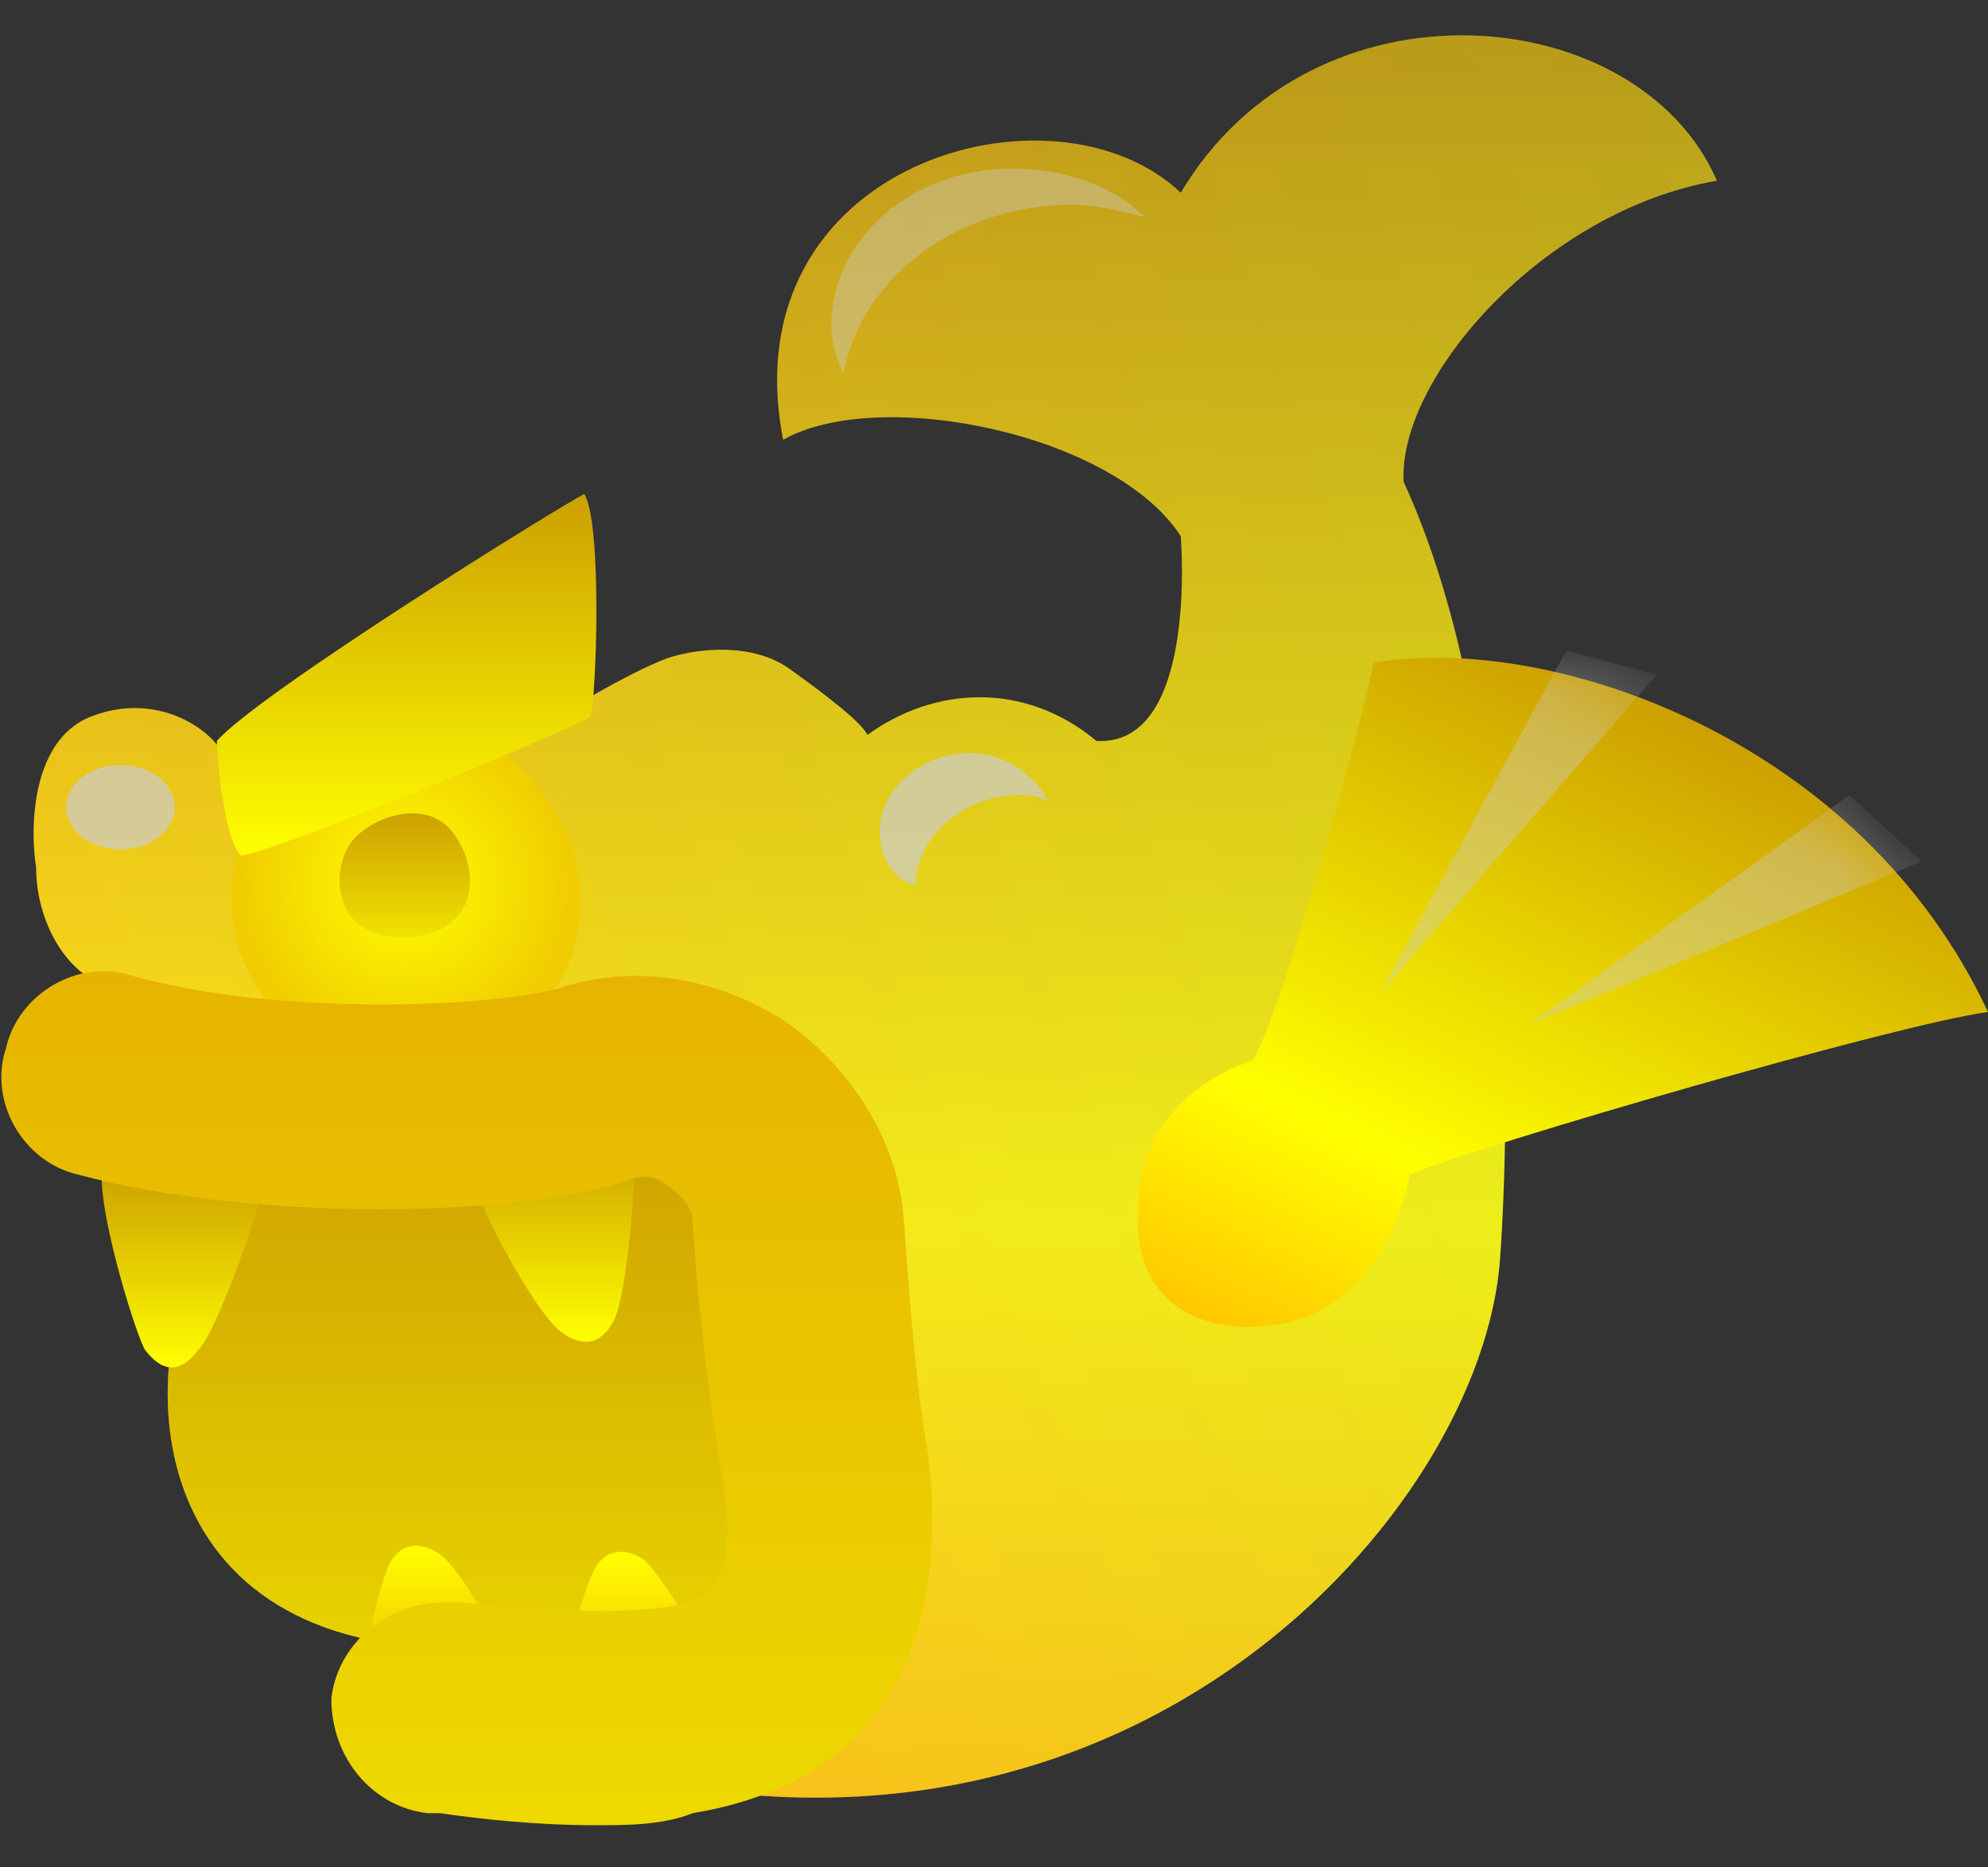 <svg width="33" height="31" viewBox="0 0 33 31" fill="none" xmlns="http://www.w3.org/2000/svg">
<rect x="0" y="0" width="33" height="31" fill="#333333" stroke="none"/>
<g clip-path="url(#clip0_7_153)">
<path d="M10.1 29.4C18.8 31.6 24.6 25.1 24.9 20.9C25.1 18.1 25.1 11.9 23.3 8C23.2 6.3 25.6 3.5 28.5 3C27.2 -2.38419e-07 21.8 -0.5 19.6 3.2C17.5 1.2 12.1 2.7 13 7.3C14.6 6.4 18.5 7.2 19.6 8.9C19.6 8.9 19.9 12.4 18.2 12.3C17 11.3 15.5 11.4 14.4 12.2C14.3 12 13.8 11.6 13.1 11.1C12.4 10.6 11.3 10.8 10.9 11C10.4 11.2 8.8 12.1 8.4 12.5C8 12.9 3.7 12.5 3.7 12.5C3.4 12 2.5 11.5 1.5 11.9C0.5 12.3 0.5 13.8 0.6 14.4C0.6 15.2 1 16 1.6 16.3L10.1 29.4Z" fill="url(#paint0_linear_7_153)"/>
<path opacity="0.1" d="M10.1 29.4C18.8 31.6 24.6 25.1 24.9 20.9C25.1 18.1 25.1 11.9 23.3 8C23.2 6.3 25.6 3.5 28.5 3C27.2 -2.38419e-07 21.8 -0.5 19.6 3.2C17.5 1.2 12.1 2.7 13 7.3C14.6 6.4 18.5 7.2 19.6 8.9C19.6 8.9 19.9 12.4 18.2 12.3C17 11.3 15.5 11.4 14.4 12.2C14.3 12 13.8 11.6 13.1 11.1C12.4 10.6 11.3 10.8 10.9 11C10.4 11.2 8.8 12.1 8.4 12.5C8 12.9 3.7 12.5 3.7 12.5C3.4 12 2.5 11.5 1.5 11.9C0.5 12.3 0.5 13.8 0.6 14.4C0.6 15.2 1 16 1.6 16.3L10.1 29.4Z" fill="url(#paint1_linear_7_153)"/>
<path d="M4 19.7C2.2 21.7 1.9 26.7 6.6 27.3C11.4 27.9 14.3 26.6 14.4 25.8C14.6 25 13.8 19.2 12.9 18.5C12.1 17.9 4.7 18.9 4 19.7Z" fill="url(#paint2_linear_7_153)"/>
<path opacity="0.46" d="M4 19.7C2.2 21.7 1.9 26.7 6.6 27.3C11.4 27.9 14.3 26.6 14.4 25.8C14.6 25 13.8 19.2 12.9 18.5C12.1 17.9 4.7 18.9 4 19.7Z" fill="#CCA000"/>
<path d="M1.7 19.4C1.6 20 2.2 22 2.4 22.4C2.7 22.8 3 22.8 3.3 22.4C3.6 22.1 4.3 20.1 4.4 19.6" fill="url(#paint3_linear_7_153)"/>
<path d="M7.8 19.4C7.9 20 8.9 21.8 9.3 22.1C9.7 22.4 10 22.3 10.2 21.9C10.4 21.5 10.6 19.4 10.5 18.9" fill="url(#paint4_linear_7_153)"/>
<path d="M8.4 27.8C8.4 27.3 7.6 26 7.3 25.8C7 25.6 6.7 25.6 6.5 25.9C6.3 26.2 6 27.7 6 28" fill="url(#paint5_linear_7_153)"/>
<path d="M11.8 27.9C11.8 27.4 11 26.2 10.7 25.9C10.4 25.7 10.1 25.7 9.9 26C9.7 26.3 9.3 27.8 9.3 28.2" fill="url(#paint6_linear_7_153)"/>
<path d="M20.8 17.6C21.4 16.5 22.7 11.6 22.8 11C25.8 10.5 30.9 12.3 33 16.8C31.5 17 24.6 19 23.4 19.5C23.2 20.6 22.5 21.6 21.6 21.9C20.2 22.3 18.7 21.8 18.9 19.9C19 18.4 20.2 17.8 20.8 17.6Z" fill="url(#paint7_linear_7_153)"/>
<path d="M4.5 13.1C5.5 12 7.6 11.5 8.8 12.9C10 14.3 9.8 15.9 8.9 16.8C8 17.7 5.9 17.8 4.7 16.9C3.5 15.8 3.7 14 4.5 13.1Z" fill="url(#paint8_radial_7_153)"/>
<path d="M5.9 13.9C6.3 13.5 7.1 13.3 7.5 13.8C7.9 14.3 7.9 15 7.5 15.3C7.2 15.6 6.3 15.7 5.9 15.3C5.5 14.9 5.6 14.2 5.9 13.9Z" fill="url(#paint9_linear_7_153)"/>
<path opacity="0.3" d="M5.9 13.9C6.3 13.5 7.1 13.3 7.5 13.8C7.9 14.3 7.9 15 7.5 15.3C7.2 15.6 6.3 15.7 5.9 15.3C5.5 14.9 5.6 14.2 5.9 13.9Z" fill="#CCA000"/>
<path d="M4 14.2C3.7 13.9 3.6 12.5 3.6 12.3C4.3 11.5 9.3 8.4 9.7 8.2C10 8.7 9.9 11.6 9.8 11.9C9.3 12.2 4.4 14.2 4 14.2Z" fill="url(#paint10_linear_7_153)"/>
<path d="M9.9 30.3C8.9 30.3 8 30.2 7.3 30.1H7.1C6.2 30 5.5 29.2 5.5 28.2C5.6 27.3 6.4 26.6 7.4 26.6H7.7C8.4 26.7 10 26.8 10.9 26.7C11.6 26.6 12.3 26.5 12 24.6C11.8 23.4 11.6 21.9 11.5 20.3C11.5 20.1 11.4 19.9 11.1 19.7C10.9 19.5 10.6 19.5 10.4 19.6C8.6 20.2 4.3 20.3 1.3 19.5C0.4 19.3 -0.2 18.3 0.1 17.4C0.3 16.5 1.3 15.9 2.2 16.2C4.7 16.9 8.3 16.7 9.3 16.4C10.5 16 11.9 16.2 13.1 17C14.2 17.8 14.9 19 15 20.2C15.1 21.6 15.2 23 15.4 24.1C15.6 25.7 15.7 29.4 11.5 30.1C11 30.3 10.4 30.3 9.9 30.3Z" fill="url(#paint11_linear_7_153)"/>
<path opacity="0.7" d="M2 14.1C2.497 14.1 2.9 13.787 2.9 13.4C2.9 13.013 2.497 12.7 2 12.7C1.503 12.7 1.1 13.013 1.1 13.4C1.1 13.787 1.503 14.1 2 14.1Z" fill="#CCCCCC"/>
<path opacity="0.7" d="M15.2 14.7C15.2 13.9 16 13.2 16.9 13.2C17.1 13.2 17.2 13.2 17.4 13.3C17.2 12.9 16.7 12.5 16.1 12.5C15.3 12.5 14.6 13.1 14.6 13.8C14.6 14.2 14.8 14.6 15.2 14.7C15.2 14.8 15.2 14.8 15.2 14.7Z" fill="#CCCCCC"/>
<path opacity="0.4" d="M17.8 3.4C18.2 3.4 18.6 3.5 19 3.6C18.5 3.1 17.7 2.8 16.8 2.8C15.1 2.8 13.8 4 13.8 5.4C13.8 5.7 13.9 6 14 6.2C14.3 4.6 15.9 3.4 17.8 3.4Z" fill="#CCCCCC"/>
<mask id="mask0_7_153" style="mask-type:luminance" maskUnits="userSpaceOnUse" x="18" y="10" width="15" height="13">
<path d="M20.8 17.6C21.4 16.5 22.7 11.6 22.8 11C25.8 10.5 30.9 12.3 33 16.8C31.5 17 24.6 19 23.4 19.5C23.2 20.6 22.5 21.6 21.6 21.9C20.2 22.3 18.7 21.8 18.9 19.9C19 18.4 20.2 17.8 20.8 17.6Z" fill="white"/>
</mask>
<g mask="url(#mask0_7_153)">
<path opacity="0.4" d="M27.5 11.2L22.9 16.5L26 10.8L27.5 11.2Z" fill="#CCCCCC"/>
<path opacity="0.4" d="M31.9 14.3L25.4 17L30.7 13.2L31.9 14.3Z" fill="#CCCCCC"/>
</g>
</g>
<defs>
<linearGradient id="paint0_linear_7_153" x1="14.457" y1="29.898" x2="14.457" y2="0.657" gradientUnits="userSpaceOnUse">
<stop stop-color="#FFD500"/>
<stop offset="0.328" stop-color="#FFFF00"/>
<stop offset="1" stop-color="#CCA000"/>
</linearGradient>
<linearGradient id="paint1_linear_7_153" x1="2.754" y1="20.979" x2="31.211" y2="10.622" gradientUnits="userSpaceOnUse">
<stop stop-color="#F700FF"/>
<stop offset="1" stop-color="#0080FF"/>
</linearGradient>
<linearGradient id="paint2_linear_7_153" x1="8.669" y1="27.422" x2="8.669" y2="18.315" gradientUnits="userSpaceOnUse">
<stop stop-color="#FFFF00"/>
<stop offset="1" stop-color="#CCA000"/>
</linearGradient>
<linearGradient id="paint3_linear_7_153" x1="3.061" y1="22.715" x2="3.061" y2="19.419" gradientUnits="userSpaceOnUse">
<stop stop-color="#FFFF00"/>
<stop offset="1" stop-color="#CCA000"/>
</linearGradient>
<linearGradient id="paint4_linear_7_153" x1="9.184" y1="22.262" x2="9.184" y2="18.932" gradientUnits="userSpaceOnUse">
<stop stop-color="#FFFF00"/>
<stop offset="1" stop-color="#CCA000"/>
</linearGradient>
<linearGradient id="paint5_linear_7_153" x1="7.224" y1="25.652" x2="7.224" y2="28.074" gradientUnits="userSpaceOnUse">
<stop stop-color="#FFFF00"/>
<stop offset="1" stop-color="#EDBA00"/>
</linearGradient>
<linearGradient id="paint6_linear_7_153" x1="10.509" y1="25.781" x2="10.509" y2="28.223" gradientUnits="userSpaceOnUse">
<stop stop-color="#FFFF00"/>
<stop offset="1" stop-color="#EDBA00"/>
</linearGradient>
<linearGradient id="paint7_linear_7_153" x1="23.398" y1="23.505" x2="28.651" y2="12.241" gradientUnits="userSpaceOnUse">
<stop stop-color="#FFC800"/>
<stop offset="0.306" stop-color="#FFFF00"/>
<stop offset="0.998" stop-color="#CCA000"/>
</linearGradient>
<radialGradient id="paint8_radial_7_153" cx="0" cy="0" r="1" gradientUnits="userSpaceOnUse" gradientTransform="translate(6.713 14.716) scale(2.792)">
<stop stop-color="#FFFF00"/>
<stop offset="1" stop-color="#F0CC00"/>
</radialGradient>
<linearGradient id="paint9_linear_7_153" x1="6.743" y1="15.561" x2="6.743" y2="13.498" gradientUnits="userSpaceOnUse">
<stop stop-color="#FFFF00"/>
<stop offset="1" stop-color="#CCA000"/>
</linearGradient>
<linearGradient id="paint10_linear_7_153" x1="6.787" y1="14.238" x2="6.787" y2="8.274" gradientUnits="userSpaceOnUse">
<stop stop-color="#FFFF00"/>
<stop offset="1" stop-color="#CCA000"/>
</linearGradient>
<linearGradient id="paint11_linear_7_153" x1="7.696" y1="30.343" x2="7.696" y2="16.209" gradientUnits="userSpaceOnUse">
<stop stop-color="#EDD900"/>
<stop offset="1" stop-color="#E6B400"/>
</linearGradient>
<clipPath id="clip0_7_153">
<rect width="33" height="31" fill="white"/>
</clipPath>
</defs>
</svg>
